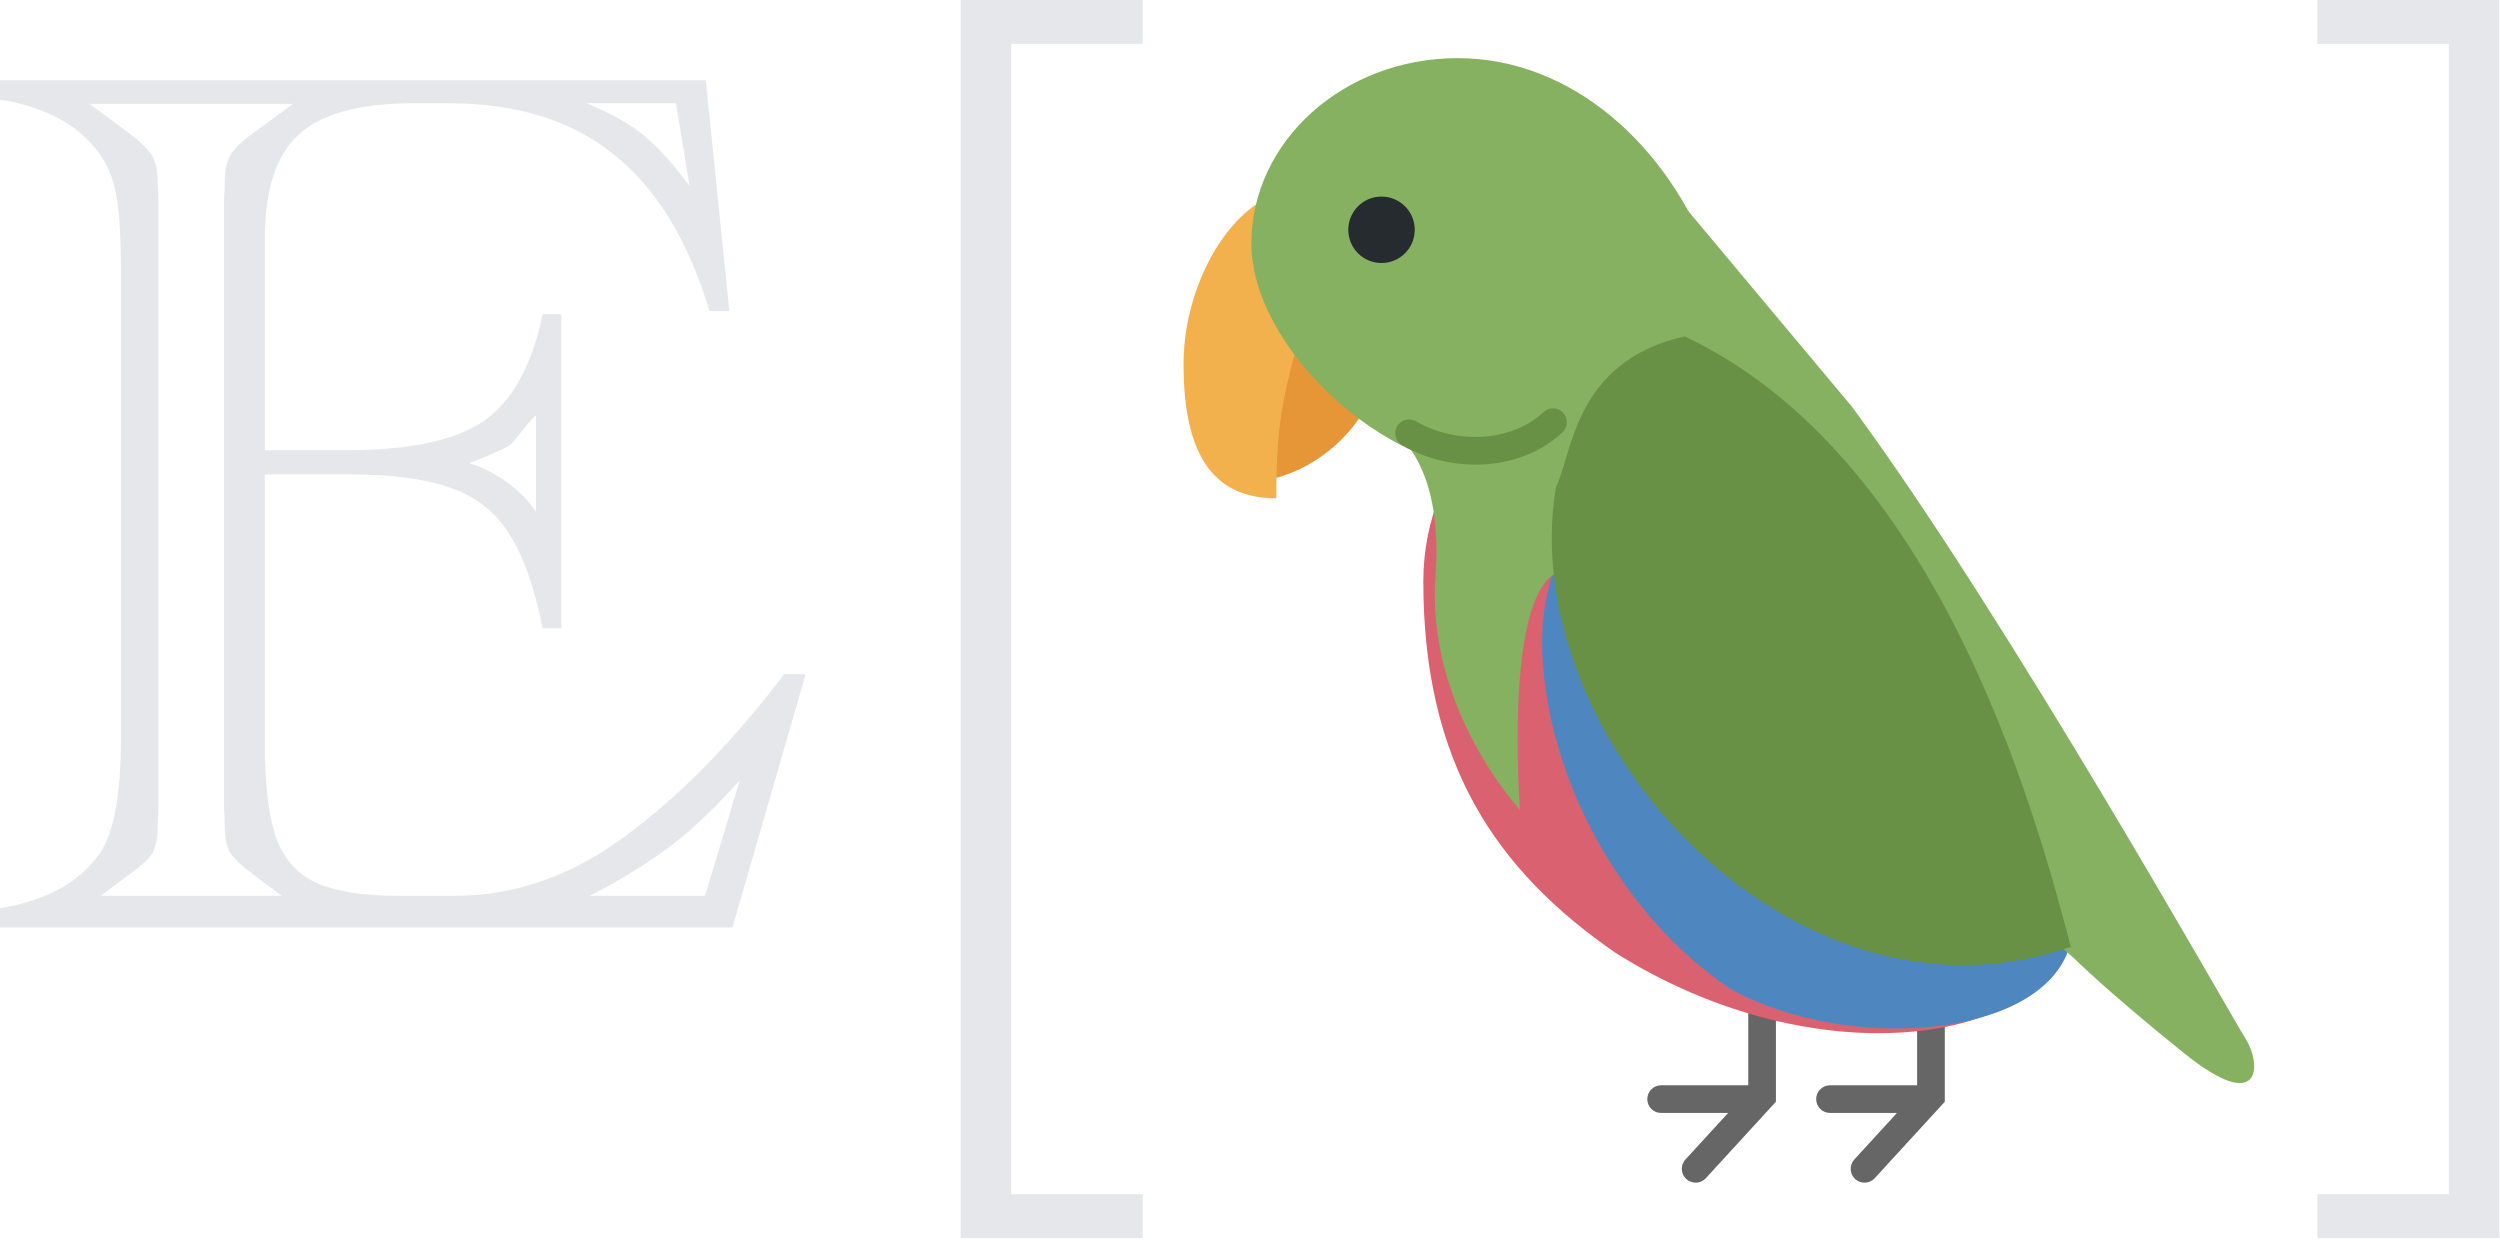 <svg class="w-14 mr-3" width="100%" height="100%" viewBox="0 0 903 448" fill="none"
    xmlns="http://www.w3.org/2000/svg">
    <path
        d="M616.15 425.564L641.464 397.945L641.464 353.5L631.464 353.5L631.464 392H600C597.239 392 595 394.239 595 397C595 399.761 597.239 402 600 402H624.183L608.778 418.807C606.912 420.843 607.05 424.006 609.086 425.872C611.122 427.738 614.284 427.6 616.15 425.564Z"
        fill="#666666"></path>
    <path
        d="M677.15 425.564L702.464 397.945L702.464 353.5L692.464 353.5L692.464 392H661C658.239 392 656 394.239 656 397C656 399.761 658.239 402 661 402H685.183L669.778 418.807C667.912 420.843 668.05 424.006 670.086 425.872C672.122 427.738 675.284 427.6 677.15 425.564Z"
        fill="#666666"></path>
    <path
        d="M498 130C498 151.815 473.972 174 450.5 174C434.5 152 439.5 148.815 439.5 127C439.5 105.185 427.028 95 450.5 95C473.972 95 498 108.185 498 130Z"
        fill="#E69636"></path>
    <path
        d="M470 119C463.5 143 461 152 461 180C436.976 180 427.5 162.428 427.5 131.5C427.5 100.572 446.976 68 471 68C495.024 68 470 88.072 470 119Z"
        fill="#F3B14D"></path>
    <path
        d="M747 338.5C737.5 376.5 656.5 390 583.606 344.234C540.106 314.213 514.106 275.5 514.106 210C514.106 165.118 549.252 128.734 592.606 128.734C635.961 128.734 728.5 293.5 747 338.5Z"
        fill="#DA6270"></path>
    <path
        d="M747.5 342C737.5 375 668 380.5 625.5 357.5C582 328.5 557 274.854 557 231.5C557 188.146 592.146 153 635.5 153C678.854 153 742.601 305.5 747.5 342Z"
        fill="#4E87BF"></path>
    <path
        d="M618.5 95.5C618.5 132.503 581.645 170 540.5 170C499.355 170 452 125.003 452 88C452 50.997 485.355 21 526.5 21C567.645 21 603 52.5 618.5 95.5Z"
        fill="#85B160"></path>
    <path
        d="M497.5 152L607.5 73.5L669 147C725.688 224.065 805 365.5 811 375C817 384.5 817 403 789 380.5C761 358 749 346 749 346C749 346 577.5 195 560.5 208C543.5 221 549 292.5 549 292.5C549 292.5 515 256 518.5 208C522 160 497.5 152 497.5 152Z"
        fill="#85B160"></path>
    <path
        d="M706.866 228.787C728.527 271.8 740.627 315.868 747.399 341.678C697.273 358.838 647.401 339.825 611.848 305.329C576.203 270.743 555.05 220.685 562.481 176.156C563.704 173.685 564.704 170.335 565.835 166.546C566.098 165.664 566.368 164.758 566.65 163.833C568.163 158.872 570.027 153.316 572.941 147.861C578.739 137.005 588.71 126.512 608.442 122.026C653.712 143.48 685.1 185.568 706.866 228.787Z"
        fill="#689145" stroke="#689145"></path>
    <circle cx="499" cy="83" r="12" fill="#252B2F"></circle>
    <path
        d="M254.933 29L263.446 112.393H256.277C248.511 86.688 236.937 67.782 221.554 55.677C206.321 43.422 186.458 37.294 161.965 37.294H149.42C129.856 37.294 115.967 41.105 107.753 48.727C99.688 56.2 95.656 68.754 95.656 86.389V162.609H125.45C148.002 162.609 164.43 159.097 174.734 152.073C185.039 144.899 192.133 132.046 196.016 113.514H202.737V226.947H196.016C193.029 212.002 188.997 200.644 183.919 192.873C178.991 184.952 171.972 179.422 162.861 176.284C153.901 172.996 141.654 171.352 126.122 171.352H95.656V268.42C95.656 283.215 97 294.574 99.688 302.495C102.526 310.266 107.38 315.721 114.249 318.859C121.269 321.998 131.051 323.567 143.596 323.567H164.206C184.517 323.567 203.782 317.29 222.002 304.736C242.164 290.688 261.952 271.11 281.367 246.002L283.159 243.536H291L264.566 335H0V328.051C16.129 325.36 27.853 319.158 35.171 309.444C40.846 302.27 43.684 287.998 43.684 266.626V97.374C43.684 83.774 42.937 73.91 41.443 67.782C39.95 61.655 37.187 56.424 33.155 52.09C25.687 43.721 14.636 38.341 0 35.95V29H254.933ZM244.132 37.294H211.873C220.236 40.732 226.957 44.468 232.035 48.503C237.112 52.538 242.788 58.741 249.06 67.11L244.132 37.294ZM193.607 149.969C189.426 153.855 186.14 159.545 183.751 161.04C181.51 162.385 176.731 164.477 169.413 167.316C177.777 169.708 188 176.284 193.607 184.888V149.969ZM254.661 323.567L267.206 281.87C261.829 287.848 256.453 293.303 251.076 298.235C245.849 303.018 239.875 307.576 233.155 311.91C226.584 316.244 219.863 320.13 212.993 323.567H254.661ZM36.363 323.567H101.776L93.039 317.066C87.962 313.33 84.676 310.341 83.182 308.099C81.838 305.857 81.166 302.495 81.166 298.011C81.166 295.62 81.092 294.051 80.942 293.303C80.942 292.407 80.942 291.51 80.942 290.613V286.802V77.198V73.387C80.942 72.49 80.942 71.593 80.942 70.697C81.092 69.8 81.166 68.231 81.166 65.989C81.166 61.505 81.913 58.068 83.406 55.677C85.049 53.136 88.26 50.222 93.039 46.934L105.808 37.519H32.33L45.099 46.934C50.177 50.67 53.388 53.659 54.732 55.901C56.226 58.143 56.972 61.505 56.972 65.989C57.122 68.53 57.196 70.996 57.196 73.387V77.198V286.802V290.613C57.196 293.004 57.122 295.47 56.972 298.011C56.972 302.644 56.3 306.081 54.956 308.323C53.612 310.415 50.326 313.33 45.099 317.066L36.363 323.567Z"
        fill="#e5e7eb"></path>
    <path d="M365.24 15.84V431.36H412.76V447.2H347V0H412.76V15.84H365.24Z" fill="#e5e7eb"></path>
    <path d="M884.52 15.84V431.36H837V447.2H902.76V0H837V15.84H884.52Z" fill="#e5e7eb"></path>
    <path fill-rule="evenodd" clip-rule="evenodd"
        d="M504.635 153.996C506.019 151.606 509.078 150.791 511.467 152.175C525.541 160.325 545.545 160.023 557.555 148.842C559.576 146.96 562.74 147.073 564.621 149.094C566.503 151.116 566.39 154.279 564.369 156.161C548.455 170.977 523.459 170.675 506.456 160.828C504.066 159.444 503.251 156.385 504.635 153.996Z"
        fill="#689145"></path>
</svg>